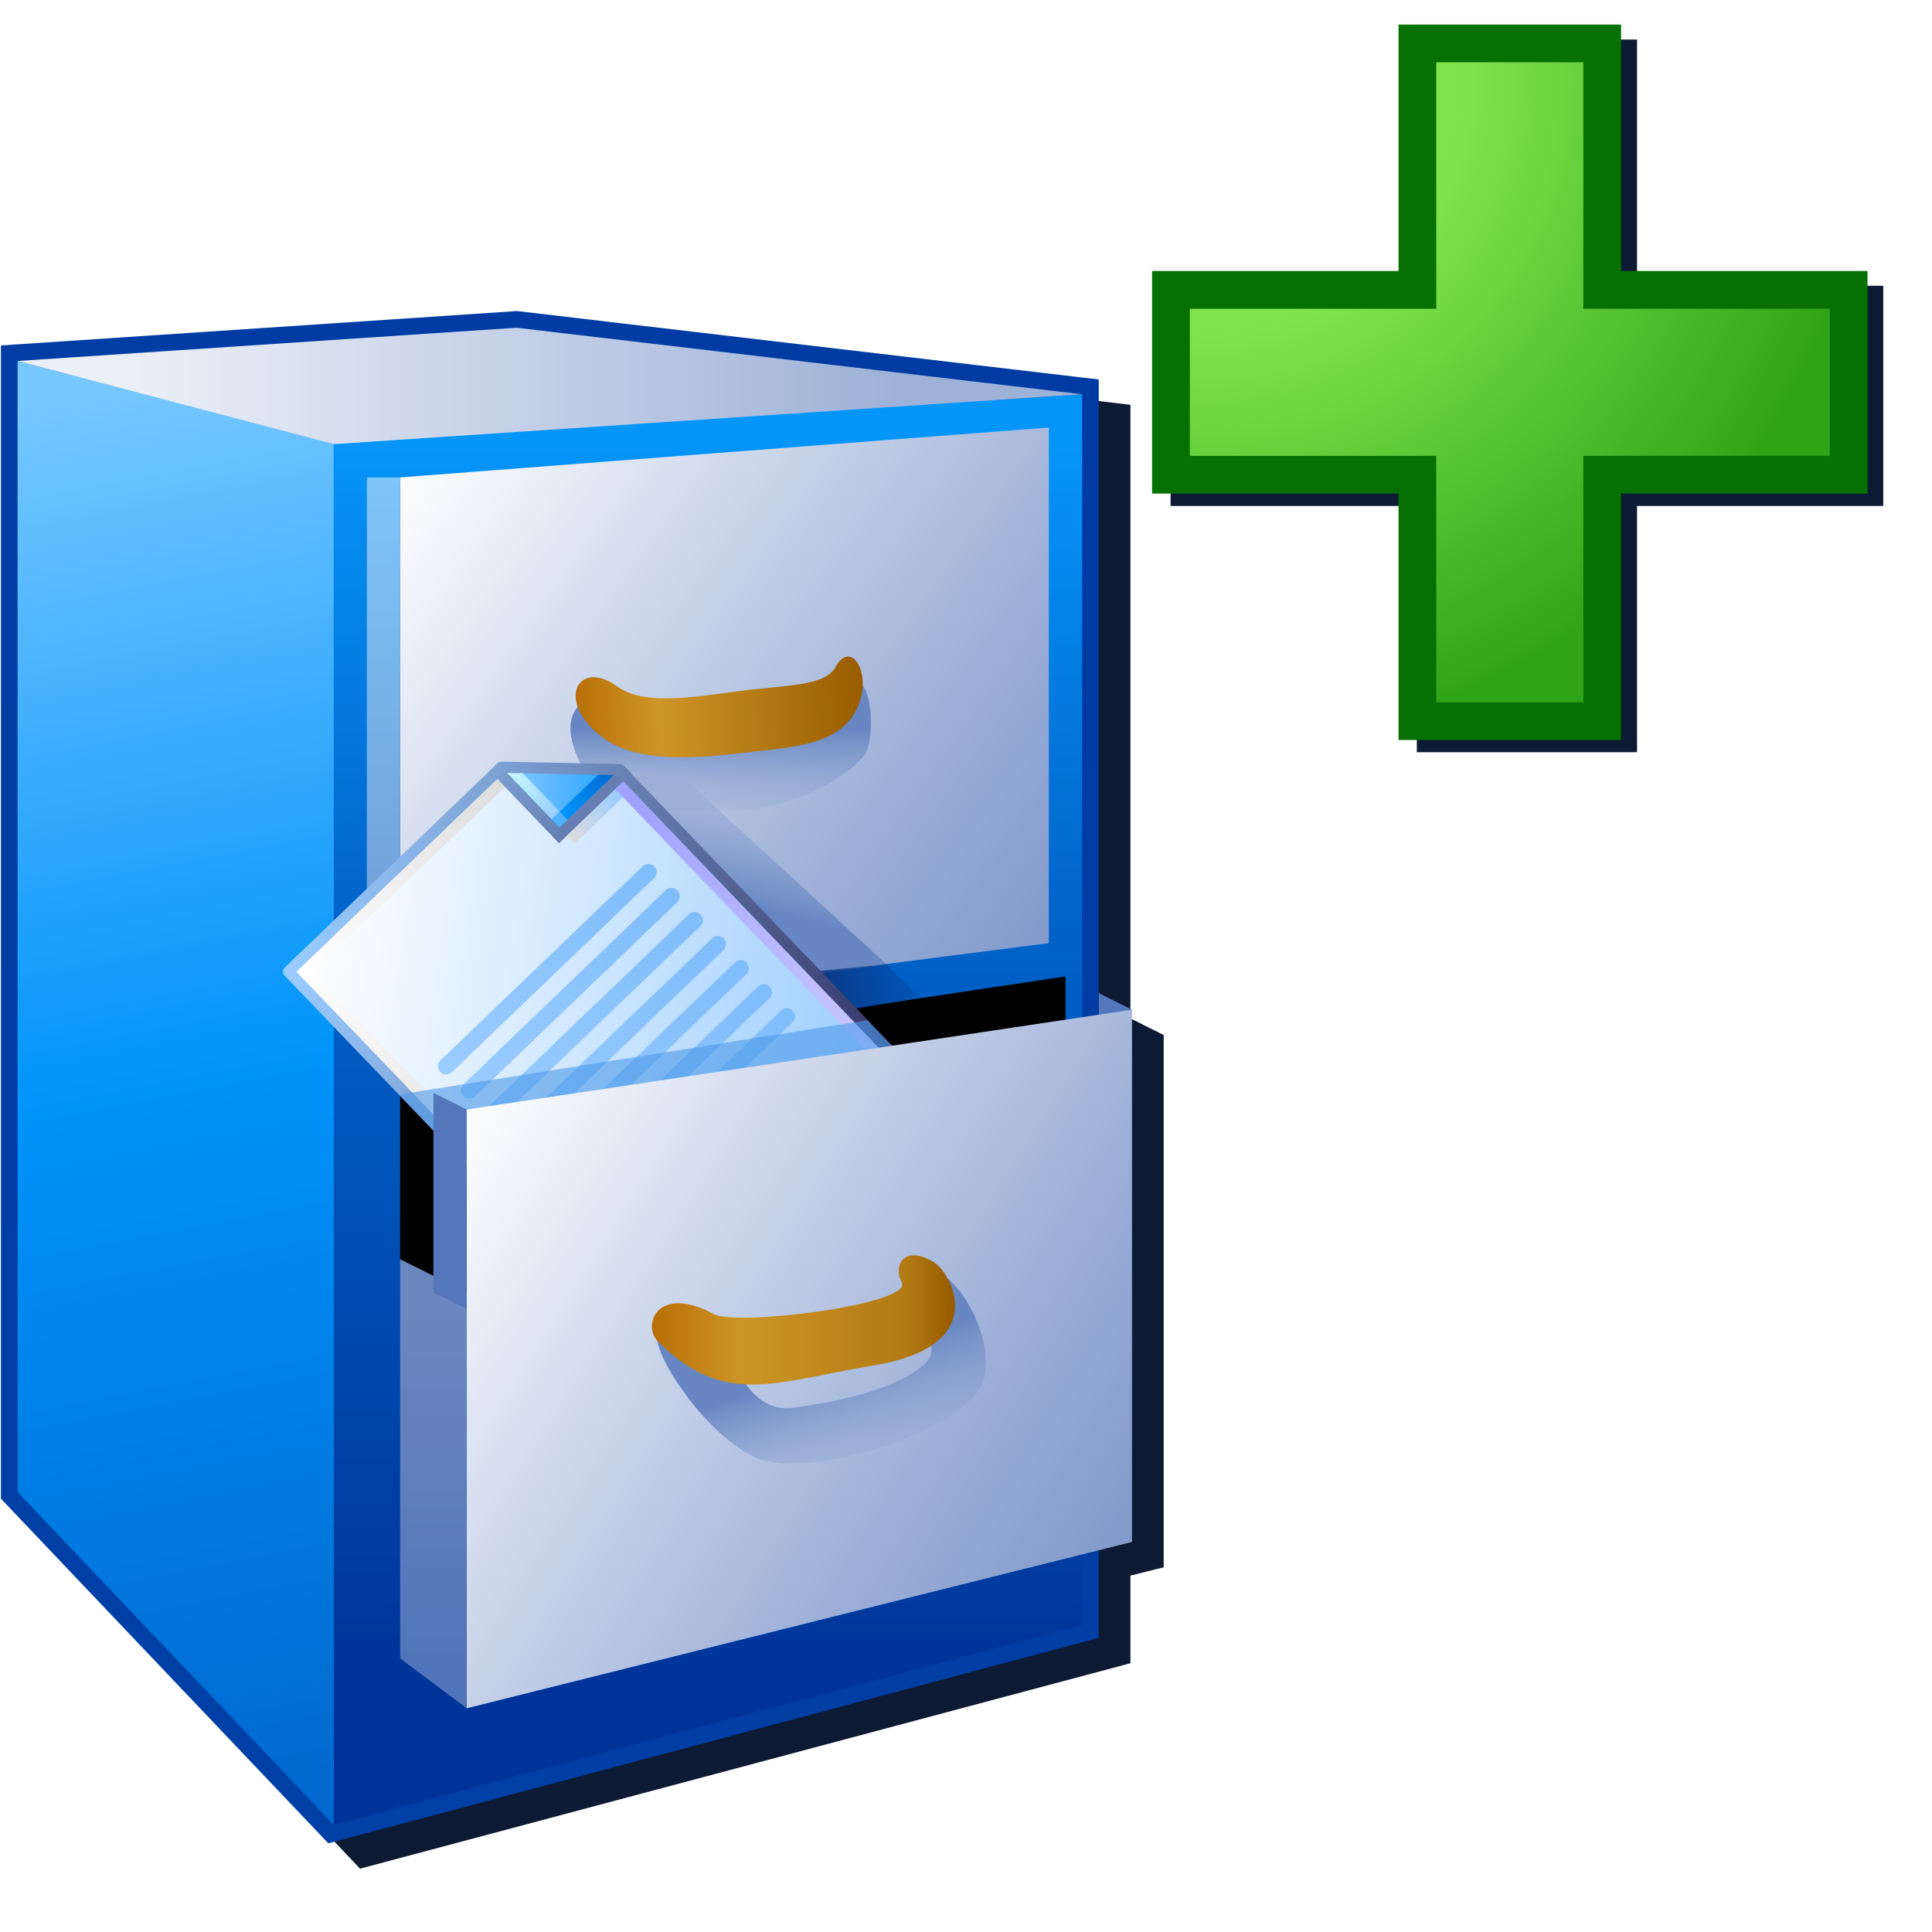 <?xml version="1.0" encoding="UTF-8" standalone="no"?>
<svg
   inkscape:export-ydpi="96"
   inkscape:export-xdpi="96"
   inkscape:export-filename="/media/klapeto/Αρχεία/WindowsXP Theme/Vectors/RASTER/archive-insert.png"
   sodipodi:docname="archive-insert.svg"
   inkscape:version="1.1.2 (0a00cf5339, 2022-02-04)"
   id="svg8"
   version="1.1"
   viewBox="0 0 256 256"
   height="256"
   width="256"
   xmlns:inkscape="http://www.inkscape.org/namespaces/inkscape"
   xmlns:sodipodi="http://sodipodi.sourceforge.net/DTD/sodipodi-0.dtd"
   xmlns:xlink="http://www.w3.org/1999/xlink"
   xmlns="http://www.w3.org/2000/svg"
   xmlns:svg="http://www.w3.org/2000/svg"
   xmlns:rdf="http://www.w3.org/1999/02/22-rdf-syntax-ns#"
   xmlns:cc="http://creativecommons.org/ns#"
   xmlns:dc="http://purl.org/dc/elements/1.1/">
  <defs
     id="defs2">
    <linearGradient
       id="linearGradient1652"
       inkscape:collect="always">
      <stop
         id="stop1648"
         offset="0"
         style="stop-color:#0f3274;stop-opacity:1" />
      <stop
         id="stop1650"
         offset="1"
         style="stop-color:#05338c;stop-opacity:0" />
    </linearGradient>
    <linearGradient
       id="linearGradient1620"
       inkscape:collect="always">
      <stop
         id="stop1616"
         offset="0"
         style="stop-color:#72a3dc;stop-opacity:1" />
      <stop
         id="stop1618"
         offset="1"
         style="stop-color:#7ec5f9;stop-opacity:1" />
    </linearGradient>
    <linearGradient
       inkscape:collect="always"
       id="linearGradient1610">
      <stop
         style="stop-color:#fafbfd;stop-opacity:1"
         offset="0"
         id="stop1604" />
      <stop
         id="stop1614"
         offset="0.25"
         style="stop-color:#d8e0f0;stop-opacity:1" />
      <stop
         style="stop-color:#9aaed7;stop-opacity:1"
         offset="0.75"
         id="stop1612" />
      <stop
         style="stop-color:#849ccd;stop-opacity:1"
         offset="1"
         id="stop1608" />
    </linearGradient>
    <linearGradient
       inkscape:collect="always"
       id="linearGradient1023">
      <stop
         style="stop-color:#b86e06;stop-opacity:1"
         offset="0"
         id="stop1017" />
      <stop
         id="stop1019"
         offset="0.3"
         style="stop-color:#ce9527;stop-opacity:1" />
      <stop
         style="stop-color:#b37913;stop-opacity:1;"
         offset="0.86"
         id="stop1025" />
      <stop
         style="stop-color:#995d00;stop-opacity:1"
         offset="1"
         id="stop1021" />
    </linearGradient>
    <linearGradient
       id="linearGradient993"
       inkscape:collect="always">
      <stop
         id="stop989"
         offset="0"
         style="stop-color:#5174ba;stop-opacity:1" />
      <stop
         id="stop991"
         offset="1"
         style="stop-color:#6a87bf;stop-opacity:1" />
    </linearGradient>
    <linearGradient
       id="linearGradient969"
       inkscape:collect="always">
      <stop
         id="stop965"
         offset="0"
         style="stop-color:#6786c2;stop-opacity:1" />
      <stop
         id="stop967"
         offset="1"
         style="stop-color:#a8b9dc;stop-opacity:0.027" />
    </linearGradient>
    <linearGradient
       id="linearGradient919"
       inkscape:collect="always">
      <stop
         id="stop915"
         offset="0"
         style="stop-color:#b86e06;stop-opacity:1" />
      <stop
         style="stop-color:#ce9527;stop-opacity:1"
         offset="0.3"
         id="stop923" />
      <stop
         id="stop917"
         offset="1"
         style="stop-color:#995d00;stop-opacity:1" />
    </linearGradient>
    <linearGradient
       id="linearGradient903"
       inkscape:collect="always">
      <stop
         id="stop899"
         offset="0"
         style="stop-color:#003fa5;stop-opacity:1" />
      <stop
         id="stop901"
         offset="1"
         style="stop-color:#003ba3;stop-opacity:1" />
    </linearGradient>
    <linearGradient
       id="linearGradient879"
       inkscape:collect="always">
      <stop
         id="stop875"
         offset="0"
         style="stop-color:#ebeff7;stop-opacity:1" />
      <stop
         id="stop877"
         offset="1"
         style="stop-color:#9eb2d8;stop-opacity:1" />
    </linearGradient>
    <linearGradient
       id="linearGradient871"
       inkscape:collect="always">
      <stop
         id="stop867"
         offset="0"
         style="stop-color:#003399;stop-opacity:1" />
      <stop
         style="stop-color:#0062c8;stop-opacity:1"
         offset="0.6"
         id="stop2062" />
      <stop
         id="stop869"
         offset="1"
         style="stop-color:#0696fa;stop-opacity:1" />
    </linearGradient>
    <linearGradient
       id="linearGradient861"
       inkscape:collect="always">
      <stop
         id="stop857"
         offset="0"
         style="stop-color:#0069d0;stop-opacity:1" />
      <stop
         style="stop-color:#0093fa;stop-opacity:1"
         offset="0.5"
         id="stop865" />
      <stop
         id="stop859"
         offset="1"
         style="stop-color:#77c8ff;stop-opacity:1" />
    </linearGradient>
    <linearGradient
       gradientUnits="userSpaceOnUse"
       y2="2.5"
       x2="64.068"
       y1="44"
       x1="72.068"
       id="linearGradient863"
       xlink:href="#linearGradient861"
       inkscape:collect="always" />
    <linearGradient
       gradientUnits="userSpaceOnUse"
       y2="3.5"
       x2="84.568"
       y1="41.5"
       x1="84.568"
       id="linearGradient873"
       xlink:href="#linearGradient871"
       inkscape:collect="always" />
    <linearGradient
       gradientUnits="userSpaceOnUse"
       y2="2.25"
       x2="89.568"
       y1="2.25"
       x1="66.568"
       id="linearGradient881"
       xlink:href="#linearGradient879"
       inkscape:collect="always" />
    <linearGradient
       gradientTransform="translate(37.5,-6)"
       gradientUnits="userSpaceOnUse"
       y2="24.667"
       x2="13.156"
       y1="11.5"
       x1="-5.432"
       id="linearGradient891"
       xlink:href="#linearGradient1610"
       inkscape:collect="always" />
    <linearGradient
       gradientUnits="userSpaceOnUse"
       y2="4.806"
       x2="94.105"
       y1="35.5"
       x1="63.068"
       id="linearGradient905"
       xlink:href="#linearGradient903"
       inkscape:collect="always" />
    <linearGradient
       gradientTransform="translate(39.966)"
       gradientUnits="userSpaceOnUse"
       y2="11.277"
       x2="5.445"
       y1="11.83"
       x1="-3.23"
       id="linearGradient921"
       xlink:href="#linearGradient919"
       inkscape:collect="always" />
    <linearGradient
       gradientTransform="translate(39.966)"
       gradientUnits="userSpaceOnUse"
       y2="15.823"
       x2="0.965"
       y1="12.553"
       x1="0.965"
       id="linearGradient971"
       xlink:href="#linearGradient969"
       inkscape:collect="always" />
    <linearGradient
       gradientUnits="userSpaceOnUse"
       y2="36.5"
       x2="53.068"
       y1="24.5"
       x1="34.068"
       id="linearGradient983"
       xlink:href="#linearGradient1610"
       inkscape:collect="always" />
    <linearGradient
       gradientTransform="translate(49)"
       gradientUnits="userSpaceOnUse"
       y2="30"
       x2="-16.432"
       y1="41"
       x1="-16.432"
       id="linearGradient995"
       xlink:href="#linearGradient993"
       inkscape:collect="always" />
    <linearGradient
       gradientUnits="userSpaceOnUse"
       y2="30.248"
       x2="48.096"
       y1="30.248"
       x1="39.123"
       id="linearGradient1007"
       xlink:href="#linearGradient1023"
       inkscape:collect="always" />
    <linearGradient
       gradientUnits="userSpaceOnUse"
       y2="35.347"
       x2="47.267"
       y1="31.189"
       x1="45.84"
       id="linearGradient1037"
       xlink:href="#linearGradient969"
       inkscape:collect="always" />
    <linearGradient
       id="linearGradient861-5"
       inkscape:collect="always">
      <stop
         id="stop857-6"
         offset="0"
         style="stop-color:#99ccff;stop-opacity:1;" />
      <stop
         id="stop859-2"
         offset="1"
         style="stop-color:#ffffff;stop-opacity:1" />
    </linearGradient>
    <linearGradient
       id="linearGradient1562"
       inkscape:collect="always">
      <stop
         id="stop1558"
         offset="0"
         style="stop-color:#2da8ff;stop-opacity:1" />
      <stop
         id="stop1560"
         offset="1"
         style="stop-color:#74c0ff;stop-opacity:1" />
    </linearGradient>
    <linearGradient
       id="linearGradient1576"
       inkscape:collect="always">
      <stop
         id="stop1572"
         offset="0"
         style="stop-color:#9bceff;stop-opacity:1" />
      <stop
         id="stop1574"
         offset="1"
         style="stop-color:#c9fcff;stop-opacity:1" />
    </linearGradient>
    <linearGradient
       id="linearGradient1601"
       inkscape:collect="always">
      <stop
         id="stop1597"
         offset="0"
         style="stop-color:#0096fc;stop-opacity:1" />
      <stop
         id="stop1599"
         offset="1"
         style="stop-color:#0068ce;stop-opacity:1" />
    </linearGradient>
    <linearGradient
       inkscape:collect="always"
       id="linearGradient1613">
      <stop
         style="stop-color:#6983b6;stop-opacity:1"
         offset="0"
         id="stop1609" />
      <stop
         style="stop-color:#7ca0d3;stop-opacity:1"
         offset="1"
         id="stop1611" />
    </linearGradient>
    <linearGradient
       id="linearGradient1623"
       inkscape:collect="always">
      <stop
         id="stop1619"
         offset="0"
         style="stop-color:#dddddd;stop-opacity:1" />
      <stop
         id="stop1621"
         offset="1"
         style="stop-color:#99ccff;stop-opacity:1" />
    </linearGradient>
    <linearGradient
       id="linearGradient1633"
       inkscape:collect="always">
      <stop
         id="stop1629"
         offset="0"
         style="stop-color:#9fa0ff;stop-opacity:1" />
      <stop
         id="stop1631"
         offset="1"
         style="stop-color:#cbcaff;stop-opacity:1" />
    </linearGradient>
    <linearGradient
       id="linearGradient1643"
       inkscape:collect="always">
      <stop
         id="stop1639"
         offset="0"
         style="stop-color:#ccccf2;stop-opacity:1" />
      <stop
         id="stop1641"
         offset="1"
         style="stop-color:#ccccff;stop-opacity:1" />
    </linearGradient>
    <linearGradient
       id="linearGradient1653"
       inkscape:collect="always">
      <stop
         id="stop1649"
         offset="0"
         style="stop-color:#cccccc;stop-opacity:1" />
      <stop
         id="stop1651"
         offset="1"
         style="stop-color:#ffffff;stop-opacity:1" />
    </linearGradient>
    <linearGradient
       id="linearGradient1663"
       inkscape:collect="always">
      <stop
         id="stop1659"
         offset="0"
         style="stop-color:#ffffff;stop-opacity:1" />
      <stop
         id="stop1661"
         offset="1"
         style="stop-color:#dddddd;stop-opacity:1" />
    </linearGradient>
    <linearGradient
       id="linearGradient869"
       inkscape:collect="always">
      <stop
         id="stop865-9"
         offset="0"
         style="stop-color:#343467;stop-opacity:1" />
      <stop
         id="stop867-1"
         offset="1"
         style="stop-color:#99cbfe;stop-opacity:1" />
    </linearGradient>
    <linearGradient
       inkscape:collect="always"
       id="linearGradient1343">
      <stop
         style="stop-color:#99ccff;stop-opacity:1"
         offset="0"
         id="stop1339" />
      <stop
         style="stop-color:#80bdfb;stop-opacity:1"
         offset="1"
         id="stop1341" />
    </linearGradient>
    <linearGradient
       y2="3.572"
       x2="22.225"
       y1="3.572"
       x1="15.346"
       gradientTransform="matrix(19.578,0,0,20.189,-229.947,79.826)"
       gradientUnits="userSpaceOnUse"
       id="linearGradient1514"
       xlink:href="#linearGradient1343"
       inkscape:collect="always" />
    <linearGradient
       y2="4.366"
       x2="22.225"
       y1="4.366"
       x1="15.346"
       gradientTransform="matrix(19.578,0,0,20.189,-229.947,79.826)"
       gradientUnits="userSpaceOnUse"
       id="linearGradient1516"
       xlink:href="#linearGradient1343"
       inkscape:collect="always" />
    <linearGradient
       y2="5.159"
       x2="22.225"
       y1="5.159"
       x1="15.346"
       gradientTransform="matrix(19.578,0,0,20.189,-229.947,79.826)"
       gradientUnits="userSpaceOnUse"
       id="linearGradient1518"
       xlink:href="#linearGradient1343"
       inkscape:collect="always" />
    <linearGradient
       y2="5.953"
       x2="22.225"
       y1="5.953"
       x1="15.346"
       gradientTransform="matrix(19.578,0,0,20.189,-229.947,79.826)"
       gradientUnits="userSpaceOnUse"
       id="linearGradient1520"
       xlink:href="#linearGradient1343"
       inkscape:collect="always" />
    <linearGradient
       y2="3.572"
       x2="22.225"
       y1="3.572"
       x1="15.346"
       gradientTransform="matrix(19.578,0,0,20.189,-229.88,31.814)"
       gradientUnits="userSpaceOnUse"
       id="linearGradient1522"
       xlink:href="#linearGradient1343"
       inkscape:collect="always" />
    <linearGradient
       y2="4.366"
       x2="22.225"
       y1="4.366"
       x1="15.346"
       gradientTransform="matrix(19.578,0,0,20.189,-229.88,31.814)"
       gradientUnits="userSpaceOnUse"
       id="linearGradient1524"
       xlink:href="#linearGradient1343"
       inkscape:collect="always" />
    <linearGradient
       y2="5.159"
       x2="22.225"
       y1="5.159"
       x1="15.346"
       gradientTransform="matrix(19.578,0,0,20.189,-229.88,31.814)"
       gradientUnits="userSpaceOnUse"
       id="linearGradient1526"
       xlink:href="#linearGradient1343"
       inkscape:collect="always" />
    <linearGradient
       y2="3.572"
       x2="22.225"
       y1="3.572"
       x1="15.346"
       gradientTransform="matrix(19.578,0,0,20.189,-229.88,15.814)"
       gradientUnits="userSpaceOnUse"
       id="linearGradient1528"
       xlink:href="#linearGradient1343"
       inkscape:collect="always" />
    <linearGradient
       y2="4.366"
       x2="22.225"
       y1="4.366"
       x1="15.346"
       gradientTransform="matrix(19.578,0,0,20.189,-229.88,15.814)"
       gradientUnits="userSpaceOnUse"
       id="linearGradient1530"
       xlink:href="#linearGradient1343"
       inkscape:collect="always" />
    <linearGradient
       y2="83.838"
       x2="102.626"
       y1="95.322"
       x1="111.461"
       gradientTransform="translate(-88.178,-83.548)"
       gradientUnits="userSpaceOnUse"
       id="linearGradient1532"
       xlink:href="#linearGradient861-5"
       inkscape:collect="always" />
    <linearGradient
       y2="0.69"
       x2="7.542"
       y1="1.984"
       x1="8.731"
       gradientTransform="translate(14.155)"
       gradientUnits="userSpaceOnUse"
       id="linearGradient1534"
       xlink:href="#linearGradient1562"
       inkscape:collect="always" />
    <linearGradient
       y2="0.265"
       x2="7.276"
       y1="1.852"
       x1="7.276"
       gradientTransform="translate(14.155)"
       gradientUnits="userSpaceOnUse"
       id="linearGradient1536"
       xlink:href="#linearGradient1576"
       inkscape:collect="always" />
    <linearGradient
       y2="1.984"
       x2="8.996"
       y1="1.984"
       x1="7.408"
       gradientTransform="translate(14.155)"
       gradientUnits="userSpaceOnUse"
       id="linearGradient1538"
       xlink:href="#linearGradient1601"
       inkscape:collect="always" />
    <linearGradient
       y2="0"
       x2="7.011"
       y1="2.117"
       x1="7.011"
       gradientTransform="translate(14.155)"
       gradientUnits="userSpaceOnUse"
       id="linearGradient1540"
       xlink:href="#linearGradient1613"
       inkscape:collect="always" />
    <linearGradient
       y2="2.514"
       x2="8.731"
       y1="2.514"
       x1="7.144"
       gradientTransform="translate(14.155)"
       gradientUnits="userSpaceOnUse"
       id="linearGradient1542"
       xlink:href="#linearGradient1623"
       inkscape:collect="always" />
    <linearGradient
       y2="11.377"
       x2="8.864"
       y1="2.646"
       x1="8.864"
       gradientTransform="translate(14.155)"
       gradientUnits="userSpaceOnUse"
       id="linearGradient1544"
       xlink:href="#linearGradient1633"
       inkscape:collect="always" />
    <linearGradient
       y2="11.509"
       x2="8.731"
       y1="11.509"
       x1="0.265"
       gradientTransform="translate(14.155)"
       gradientUnits="userSpaceOnUse"
       id="linearGradient1546"
       xlink:href="#linearGradient1643"
       inkscape:collect="always" />
    <linearGradient
       y2="0.265"
       x2="0.397"
       y1="11.377"
       x1="0.397"
       gradientTransform="translate(14.155)"
       gradientUnits="userSpaceOnUse"
       id="linearGradient1548"
       xlink:href="#linearGradient1653"
       inkscape:collect="always" />
    <linearGradient
       y2="0.397"
       x2="6.879"
       y1="0.397"
       x1="0.529"
       gradientTransform="translate(14.155)"
       gradientUnits="userSpaceOnUse"
       id="linearGradient1550"
       xlink:href="#linearGradient1663"
       inkscape:collect="always" />
    <linearGradient
       y2="83.838"
       x2="102.626"
       y1="95.189"
       x1="111.329"
       gradientTransform="translate(-88.178,-83.548)"
       gradientUnits="userSpaceOnUse"
       id="linearGradient1552"
       xlink:href="#linearGradient869"
       inkscape:collect="always" />
    <linearGradient
       gradientTransform="translate(39.966)"
       gradientUnits="userSpaceOnUse"
       y2="5"
       x2="-8.898"
       y1="17"
       x1="-8.898"
       id="linearGradient1622"
       xlink:href="#linearGradient1620"
       inkscape:collect="always" />
    <linearGradient
       gradientUnits="userSpaceOnUse"
       y2="13.307"
       x2="42.27"
       y1="17.694"
       x1="41.147"
       id="linearGradient1632"
       xlink:href="#linearGradient969"
       inkscape:collect="always" />
    <linearGradient
       gradientUnits="userSpaceOnUse"
       y2="19.505"
       x2="47.954"
       y1="20.355"
       x1="43.532"
       id="linearGradient1654"
       xlink:href="#linearGradient1652"
       inkscape:collect="always" />
    <filter
       height="1.083"
       y="-0.042"
       width="1.113"
       x="-0.057"
       id="filter2058"
       style="color-interpolation-filters:sRGB"
       inkscape:collect="always">
      <feGaussianBlur
         id="feGaussianBlur2060"
         stdDeviation="4.206"
         inkscape:collect="always" />
    </filter>
    <linearGradient
       id="linearGradient855"
       inkscape:collect="always">
      <stop
         style="stop-color:#80e54d;stop-opacity:1"
         offset="0"
         id="stop853" />
      <stop
         id="stop924"
         offset="0.369"
         style="stop-color:#80e54d;stop-opacity:1" />
      <stop
         style="stop-color:#30a418;stop-opacity:1"
         offset="1"
         id="stop851" />
    </linearGradient>
    <radialGradient
       gradientTransform="matrix(-0.172,55.041,-54.869,-0.171,5153.81,-5165.979)"
       gradientUnits="userSpaceOnUse"
       r="1.587"
       fy="90.473"
       fx="94.335"
       cy="90.473"
       cx="94.335"
       id="radialGradient920"
       xlink:href="#linearGradient855"
       inkscape:collect="always" />
    <filter
       height="1.096"
       y="-0.048"
       width="1.096"
       x="-0.048"
       id="filter856"
       style="color-interpolation-filters:sRGB"
       inkscape:collect="always">
      <feGaussianBlur
         id="feGaussianBlur858"
         stdDeviation="4.01"
         inkscape:collect="always" />
    </filter>
  </defs>
  <sodipodi:namedview
     inkscape:snap-global="true"
     inkscape:bbox-paths="false"
     fit-margin-bottom="0"
     fit-margin-right="0"
     fit-margin-left="0"
     fit-margin-top="0"
     inkscape:bbox-nodes="true"
     inkscape:snap-bbox="true"
     inkscape:window-maximized="1"
     inkscape:window-y="0"
     inkscape:window-x="0"
     inkscape:window-height="2043"
     inkscape:window-width="3840"
     units="px"
     showgrid="false"
     inkscape:document-rotation="0"
     inkscape:current-layer="layer1"
     inkscape:document-units="px"
     inkscape:cy="95.105862"
     inkscape:cx="140.00714"
     inkscape:zoom="5.6568542"
     inkscape:pageshadow="2"
     inkscape:pageopacity="0.0"
     borderopacity="1.0"
     bordercolor="#666666"
     pagecolor="#ffffff"
     id="base"
     showguides="false"
     inkscape:pagecheckerboard="0">
    <inkscape:grid
       originy="0"
       originx="0"
       id="grid1504"
       type="xygrid" />
    <inkscape:grid
       spacingy="0.5"
       spacingx="0.5"
       id="grid1035"
       type="xygrid" />
  </sodipodi:namedview>
  <g
     transform="translate(-12.568)"
     id="layer1"
     inkscape:groupmode="layer"
     inkscape:label="Layer 1">
    <path
       id="path1959"
       style="color:#000000;font-style:normal;font-variant:normal;font-weight:normal;font-stretch:normal;font-size:medium;line-height:normal;font-family:sans-serif;font-variant-ligatures:normal;font-variant-position:normal;font-variant-caps:normal;font-variant-numeric:normal;font-variant-alternates:normal;font-variant-east-asian:normal;font-feature-settings:normal;font-variation-settings:normal;text-indent:0;text-align:start;text-decoration:none;text-decoration-line:none;text-decoration-style:solid;text-decoration-color:#000000;letter-spacing:normal;word-spacing:normal;text-transform:none;writing-mode:lr-tb;direction:ltr;text-orientation:mixed;dominant-baseline:auto;baseline-shift:baseline;text-anchor:start;white-space:normal;shape-padding:0;shape-margin:0;inline-size:0;clip-rule:nonzero;display:inline;overflow:visible;visibility:visible;isolation:auto;mix-blend-mode:normal;color-interpolation:sRGB;color-interpolation-filters:linearRGB;solid-color:#000000;solid-opacity:1;vector-effect:none;fill:#0d1a33;fill-opacity:1;fill-rule:nonzero;stroke:none;stroke-width:5.254px;stroke-linecap:butt;stroke-linejoin:miter;stroke-miterlimit:4;stroke-dasharray:none;stroke-dashoffset:0;stroke-opacity:1;filter:url(#filter2058);color-rendering:auto;image-rendering:auto;shape-rendering:auto;text-rendering:auto;enable-background:accumulate;stop-color:#000000"
       d="M 103.933,4 22.431,9.433 V 11.89 191.571 L 74.14,246 195.809,213.555 v -13.838 l 5.253,-1.314 v -84.061 l -5.253,-2.628 V 14.809 Z"
       transform="matrix(0.839,0,0,0.839,-1.927,41.213)" />
    <g
       id="g1702"
       transform="matrix(4.408,0,0,4.408,-73.563,41.222)">
      <g
         transform="translate(-43)"
         id="g1231">
        <path
           style="fill:#1697f3;fill-opacity:1;stroke:url(#linearGradient905);stroke-width:1px;stroke-linecap:butt;stroke-linejoin:miter;stroke-opacity:1"
           d="m 63.068,1.5 15,-1 17,2 v 37 l -22.5,6 -9.5,-10 z"
           id="path849"
           sodipodi:nodetypes="ccccccc" />
        <path
           style="fill:url(#linearGradient873);fill-opacity:1;stroke:none;stroke-width:1px;stroke-linecap:butt;stroke-linejoin:miter;stroke-opacity:1"
           d="m 72.568,4 v 41.5 l 22.5,-6 v -37 z"
           id="path851"
           sodipodi:nodetypes="ccccc" />
        <path
           style="fill:url(#linearGradient863);fill-opacity:1;stroke:none;stroke-width:1px;stroke-linecap:butt;stroke-linejoin:miter;stroke-opacity:1"
           d="m 63.068,35.5 v -34 l 9.5,2.5 v 41.5 z"
           id="path853"
           sodipodi:nodetypes="ccccc" />
        <path
           style="fill:url(#linearGradient881);fill-opacity:1;stroke:none;stroke-width:1px;stroke-linecap:butt;stroke-linejoin:miter;stroke-opacity:1"
           d="m 78.068,0.5 17,2 -22.5,1.5 -9.5,-2.5 z"
           id="path855" />
      </g>
      <path
         id="path883"
         d="M 51.068,19 V 3.5 l -19.5,1.5 v 16.5 z"
         style="fill:url(#linearGradient891);fill-opacity:1;stroke:none;stroke-width:0.2;stroke-linecap:butt;stroke-linejoin:miter;stroke-miterlimit:4;stroke-dasharray:none;stroke-opacity:1"
         sodipodi:nodetypes="ccccc" />
      <path
         style="fill:url(#linearGradient971);fill-opacity:1;stroke:none;stroke-width:1px;stroke-linecap:butt;stroke-linejoin:miter;stroke-opacity:1"
         d="m 37.601,11.665 c 2.613,0.08 4.818,0.173 7.679,-0.477 0.478,-0.109 0.593,1.772 0.214,2.2 -0.803,0.906 -2.411,1.588 -3.886,1.623 -1.41,0.034 -2.659,0.12 -3.805,-0.552 -1.145,-0.672 -1.706,-2.84 -0.203,-2.794 z"
         id="path895-3"
         sodipodi:nodetypes="cccccc" />
      <path
         sodipodi:nodetypes="cccccc"
         id="path1624"
         d="m 34.859,13.732 1.034,0.366 4.106,-0.151 6.181,5.684 L 43.568,20 Z"
         style="fill:url(#linearGradient1632);fill-opacity:1;stroke:none;stroke-width:1px;stroke-linecap:butt;stroke-linejoin:miter;stroke-opacity:1" />
      <path
         sodipodi:nodetypes="sssssss"
         id="path895"
         d="m 38.095,11.282 c 0.756,0.545 2.045,0.364 3.625,0.146 1.396,-0.193 2.608,-0.128 2.938,-0.734 0.467,-0.859 1.146,0.235 0.632,1.271 -0.537,1.085 -1.856,1.13 -3.42,1.316 -1.401,0.166 -3.105,0.29 -4.102,-0.387 -1.593,-1.08 -0.893,-2.492 0.327,-1.613 z"
         style="fill:url(#linearGradient921);fill-opacity:1;stroke:none;stroke-width:1px;stroke-linecap:butt;stroke-linejoin:miter;stroke-opacity:1" />
      <path
         id="path897"
         d="m 31.568,5 h -1 v 16.5 h 1 z"
         style="fill:url(#linearGradient1622);fill-opacity:1;stroke:none;stroke-width:1px;stroke-linecap:butt;stroke-linejoin:miter;stroke-opacity:1"
         sodipodi:nodetypes="ccccc" />
      <path
         sodipodi:nodetypes="cccccc"
         id="path1241"
         d="M 34.149,30.135 31.568,28.5 V 23 l 20,-3 v 6 z"
         style="fill:#000000;fill-opacity:1;stroke:none;stroke-width:1px;stroke-linecap:butt;stroke-linejoin:miter;stroke-opacity:1" />
      <path
         sodipodi:nodetypes="ccc"
         id="path997"
         d="m 53.568,21 -1,-0.5 V 22"
         style="fill:#5476bb;fill-opacity:1;stroke:none;stroke-width:1px;stroke-linecap:butt;stroke-linejoin:miter;stroke-opacity:1" />
      <path
         id="path1638"
         d="m 46.18,19.631 1.048,1.016 -2.54,0.433 -1.156,-1.181 z"
         style="fill:url(#linearGradient1654);fill-opacity:1;stroke:none;stroke-width:1px;stroke-linecap:butt;stroke-linejoin:miter;stroke-opacity:1" />
      <g
         transform="matrix(0.447,-0.429,0.429,0.447,7.128,23.959)"
         id="g1578">
        <g
           id="g943-9"
           transform="matrix(2.043,0,0,2.043,-0.051,18.516)">
          <path
             sodipodi:nodetypes="cccccc"
             d="m 14.288,0.132 h 7.011 l 1.984,2.117 v 9.525 h -8.996 z"
             style="fill:url(#linearGradient1532);fill-opacity:1;stroke:none;stroke-width:0.265;stroke-linejoin:round;stroke-miterlimit:4;stroke-dasharray:none;stroke-opacity:1;paint-order:normal"
             id="rect1498-0-7" />
          <path
             sodipodi:nodetypes="ccccc"
             id="path1548-1-3"
             d="M 21.167,0.132 V 2.249 L 23.283,2.117 21.431,0.132 Z"
             style="fill:url(#linearGradient1534);fill-opacity:1;stroke:none;stroke-width:0.265px;stroke-linecap:butt;stroke-linejoin:miter;stroke-opacity:1" />
          <path
             id="path1570-0-6"
             d="M 21.431,2.117 V 0.265"
             style="fill:none;stroke:url(#linearGradient1536);stroke-width:0.265px;stroke-linecap:butt;stroke-linejoin:miter;stroke-opacity:1" />
          <path
             id="path1595-5-1"
             d="M 23.151,1.984 H 21.167"
             style="fill:none;stroke:url(#linearGradient1538);stroke-width:0.265px;stroke-linecap:butt;stroke-linejoin:miter;stroke-opacity:1"
             sodipodi:nodetypes="cc" />
          <path
             sodipodi:nodetypes="cc"
             id="path1605-0-2"
             d="m 21.034,2.249 h 2.381"
             style="fill:#000000;fill-opacity:0;stroke:#667eb1;stroke-width:0.265;stroke-linecap:butt;stroke-linejoin:miter;stroke-miterlimit:4;stroke-dasharray:none;stroke-opacity:1" />
          <path
             style="fill:#7494c7;fill-opacity:1;stroke:url(#linearGradient1540);stroke-width:0.265;stroke-linecap:butt;stroke-linejoin:miter;stroke-miterlimit:4;stroke-dasharray:none;stroke-opacity:1"
             d="M 21.167,0 V 2.117"
             id="path1593-1-9"
             sodipodi:nodetypes="cc" />
          <path
             id="path1617-8-3"
             d="m 21.299,2.514 h 1.852"
             style="fill:none;stroke:url(#linearGradient1542);stroke-width:0.265px;stroke-linecap:butt;stroke-linejoin:miter;stroke-opacity:1" />
          <path
             sodipodi:nodetypes="cc"
             id="path1627-5-1"
             d="M 23.019,2.381 V 11.377"
             style="fill:none;stroke:url(#linearGradient1544);stroke-width:0.265px;stroke-linecap:butt;stroke-linejoin:miter;stroke-opacity:1" />
          <path
             id="path1637-0-9"
             d="M 22.886,11.509 H 14.42"
             style="fill:none;stroke:url(#linearGradient1546);stroke-width:0.265px;stroke-linecap:butt;stroke-linejoin:miter;stroke-opacity:1" />
          <path
             id="path1647-6-4"
             d="M 14.552,11.377 V 0.265"
             style="fill:none;stroke:url(#linearGradient1548);stroke-width:0.265px;stroke-linecap:butt;stroke-linejoin:miter;stroke-opacity:1" />
          <path
             id="path1657-4-7"
             d="m 21.034,0.397 h -6.35"
             style="fill:#e8ebee;fill-opacity:1;stroke:url(#linearGradient1550);stroke-width:0.265px;stroke-linecap:butt;stroke-linejoin:miter;stroke-opacity:1" />
          <path
             id="path1566-2-8"
             style="fill:none;fill-opacity:1;stroke:url(#linearGradient1552);stroke-width:0.265;stroke-linejoin:round;stroke-miterlimit:4;stroke-dasharray:none;stroke-opacity:1;paint-order:normal"
             d="m 14.288,0.132 h 7.011 l 1.984,1.984 v 9.657 h -8.996 z"
             sodipodi:nodetypes="cccccc" />
          <rect
             style="fill:#4db3ff;fill-opacity:1;stroke:none;stroke-width:0.265;stroke-linecap:round;stroke-miterlimit:4;stroke-dasharray:none;stroke-opacity:1"
             id="rect928-4"
             width="0.265"
             height="0.265"
             x="21.299"
             y="1.852" />
        </g>
        <g
           transform="matrix(0.101,0,0,0.101,24.353,18.516)"
           id="g1394-5">
          <path
             style="fill:none;stroke:url(#linearGradient1514);stroke-width:7.89;stroke-linecap:round;stroke-linejoin:miter;stroke-miterlimit:4;stroke-dasharray:none;stroke-opacity:1"
             d="M 70.501,151.938 H 205.185"
             id="path908-36-0"
             sodipodi:nodetypes="cc" />
          <path
             sodipodi:nodetypes="cc"
             id="path908-3-0-36"
             d="M 70.501,167.962 H 205.185"
             style="fill:none;stroke:url(#linearGradient1516);stroke-width:7.89;stroke-linecap:round;stroke-linejoin:miter;stroke-miterlimit:4;stroke-dasharray:none;stroke-opacity:1" />
          <path
             style="fill:none;stroke:url(#linearGradient1518);stroke-width:7.89;stroke-linecap:round;stroke-linejoin:miter;stroke-miterlimit:4;stroke-dasharray:none;stroke-opacity:1"
             d="M 70.501,183.987 H 205.185"
             id="path908-3-6-6-1"
             sodipodi:nodetypes="cc" />
          <path
             sodipodi:nodetypes="cc"
             id="path908-3-6-0-2-0"
             d="M 70.501,200.012 H 135.185"
             style="fill:none;stroke:url(#linearGradient1520);stroke-width:7.89;stroke-linecap:round;stroke-linejoin:miter;stroke-miterlimit:4;stroke-dasharray:none;stroke-opacity:1" />
          <path
             sodipodi:nodetypes="cc"
             id="path908-36-5-6"
             d="M 70.568,103.926 H 205.251"
             style="fill:none;stroke:url(#linearGradient1522);stroke-width:7.89;stroke-linecap:round;stroke-linejoin:miter;stroke-miterlimit:4;stroke-dasharray:none;stroke-opacity:1" />
          <path
             style="fill:none;stroke:url(#linearGradient1524);stroke-width:7.89;stroke-linecap:round;stroke-linejoin:miter;stroke-miterlimit:4;stroke-dasharray:none;stroke-opacity:1"
             d="M 70.568,119.951 H 205.251"
             id="path908-3-0-3-3"
             sodipodi:nodetypes="cc" />
          <path
             sodipodi:nodetypes="cc"
             id="path908-3-6-6-5-2"
             d="M 70.568,135.975 H 205.251"
             style="fill:none;stroke:url(#linearGradient1526);stroke-width:7.89;stroke-linecap:round;stroke-linejoin:miter;stroke-miterlimit:4;stroke-dasharray:none;stroke-opacity:1" />
          <path
             sodipodi:nodetypes="cc"
             id="path908-36-2-0"
             d="M 70.568,87.926 H 205.251"
             style="fill:none;stroke:url(#linearGradient1528);stroke-width:7.89;stroke-linecap:round;stroke-linejoin:miter;stroke-miterlimit:4;stroke-dasharray:none;stroke-opacity:1" />
          <path
             style="fill:none;stroke:url(#linearGradient1530);stroke-width:7.89;stroke-linecap:round;stroke-linejoin:miter;stroke-miterlimit:4;stroke-dasharray:none;stroke-opacity:1"
             d="M 70.568,103.951 H 205.251"
             id="path908-3-0-7-6"
             sodipodi:nodetypes="cc" />
        </g>
      </g>
      <path
         sodipodi:nodetypes="ccccc"
         id="path1596"
         d="m 31.54,23.55 14.075,-2.234 0.958,1.001 -12.609,3.776 z"
         style="fill:#4c99e7;fill-opacity:0.596;stroke:none;stroke-width:1px;stroke-linecap:butt;stroke-linejoin:miter;stroke-opacity:1" />
      <path
         id="path975"
         d="M 53.568,37 V 21 l -20,3 v 18 z"
         style="fill:url(#linearGradient983);fill-opacity:1;stroke:none;stroke-width:1px;stroke-linecap:butt;stroke-linejoin:miter;stroke-opacity:1" />
      <path
         sodipodi:nodetypes="cccc"
         id="path985"
         d="m 33.568,29.5 -2,-1 v 12 l 2,1.5"
         style="fill:url(#linearGradient995);fill-opacity:1;stroke:none;stroke-width:1px;stroke-linecap:butt;stroke-linejoin:miter;stroke-opacity:1" />
      <path
         sodipodi:nodetypes="ccccc"
         id="path987"
         d="m 32.568,29.5 v -6 l 1,0.5 v 6 z"
         style="fill:#5476bb;fill-opacity:1;stroke:none;stroke-width:1px;stroke-linecap:butt;stroke-linejoin:miter;stroke-opacity:1" />
      <path
         sodipodi:nodetypes="sccssccss"
         id="path1029"
         d="m 47.356,31.631 c 0.662,-0.615 -0.676,-1.643 -0.141,-2.058 l 0.563,-0.655 c 0.927,0.476 1.816,2.563 1.191,3.505 -0.894,1.348 -5.238,2.778 -6.804,1.998 -1.566,-0.78 -3.178,-3.34 -2.824,-3.741 0.521,0.057 1.821,0.348 1.821,0.348 0.52,0.594 0.926,2.112 2.224,1.937 1.574,-0.212 3.184,-0.605 3.97,-1.335 z"
         style="fill:url(#linearGradient1037);fill-opacity:1;stroke:none;stroke-width:1px;stroke-linecap:butt;stroke-linejoin:miter;stroke-opacity:1" />
      <path
         sodipodi:nodetypes="ssssss"
         id="path999"
         d="m 46.646,29.196 c -0.261,-0.482 0.045,-1.164 0.975,-0.602 0.474,0.287 1.786,2.498 -1.805,3.096 -3,0.5 -4.502,1.277 -6.502,-0.723 -0.475,-0.475 -0.023,-1.736 1.69,-0.814 0.684,0.368 6.001,-0.294 5.641,-0.957 z"
         style="fill:url(#linearGradient1007);fill-opacity:1;stroke:none;stroke-width:1px;stroke-linecap:butt;stroke-linejoin:miter;stroke-opacity:1" />
    </g>
    <path
       d="m 193.961,120.389 v 5 64.271 h -69.271 v 61.953 h 69.271 v 69.271 h 61.953 v -69.271 h 69.271 v -61.953 h -69.271 v -69.271 z"
       style="color:#000000;font-style:normal;font-variant:normal;font-weight:normal;font-stretch:normal;font-size:medium;line-height:normal;font-family:sans-serif;font-variant-ligatures:normal;font-variant-position:normal;font-variant-caps:normal;font-variant-numeric:normal;font-variant-alternates:normal;font-variant-east-asian:normal;font-feature-settings:normal;font-variation-settings:normal;text-indent:0;text-align:start;text-decoration:none;text-decoration-line:none;text-decoration-style:solid;text-decoration-color:#000000;letter-spacing:normal;word-spacing:normal;text-transform:none;writing-mode:lr-tb;direction:ltr;text-orientation:mixed;dominant-baseline:auto;baseline-shift:baseline;text-anchor:start;white-space:normal;shape-padding:0;shape-margin:0;inline-size:0;clip-rule:nonzero;display:inline;overflow:visible;visibility:visible;isolation:auto;mix-blend-mode:normal;color-interpolation:sRGB;color-interpolation-filters:linearRGB;solid-color:#000000;solid-opacity:1;fill:#0d1a33;fill-opacity:1;fill-rule:nonzero;stroke:none;stroke-width:10.607;stroke-linecap:round;stroke-linejoin:miter;stroke-miterlimit:5.8;stroke-dasharray:none;stroke-dashoffset:0;stroke-opacity:1;filter:url(#filter856);color-rendering:auto;image-rendering:auto;shape-rendering:auto;text-rendering:auto;enable-background:accumulate;stop-color:#000000"
       id="path847"
       transform="matrix(0.471,0,0,0.471,108.948,-51.466)" />
    <path
       d="M 200.379,5.755 V 38.409 h -32.654 v 24.491 h 32.654 v 32.654 h 24.491 V 62.9 h 32.654 V 38.409 H 224.87 V 5.755 Z"
       style="fill:url(#radialGradient920);fill-opacity:1;stroke:#067003;stroke-width:5;stroke-linecap:round;stroke-miterlimit:5.8;stroke-dasharray:none;stroke-opacity:1"
       id="rect849" />
  </g>
</svg>
